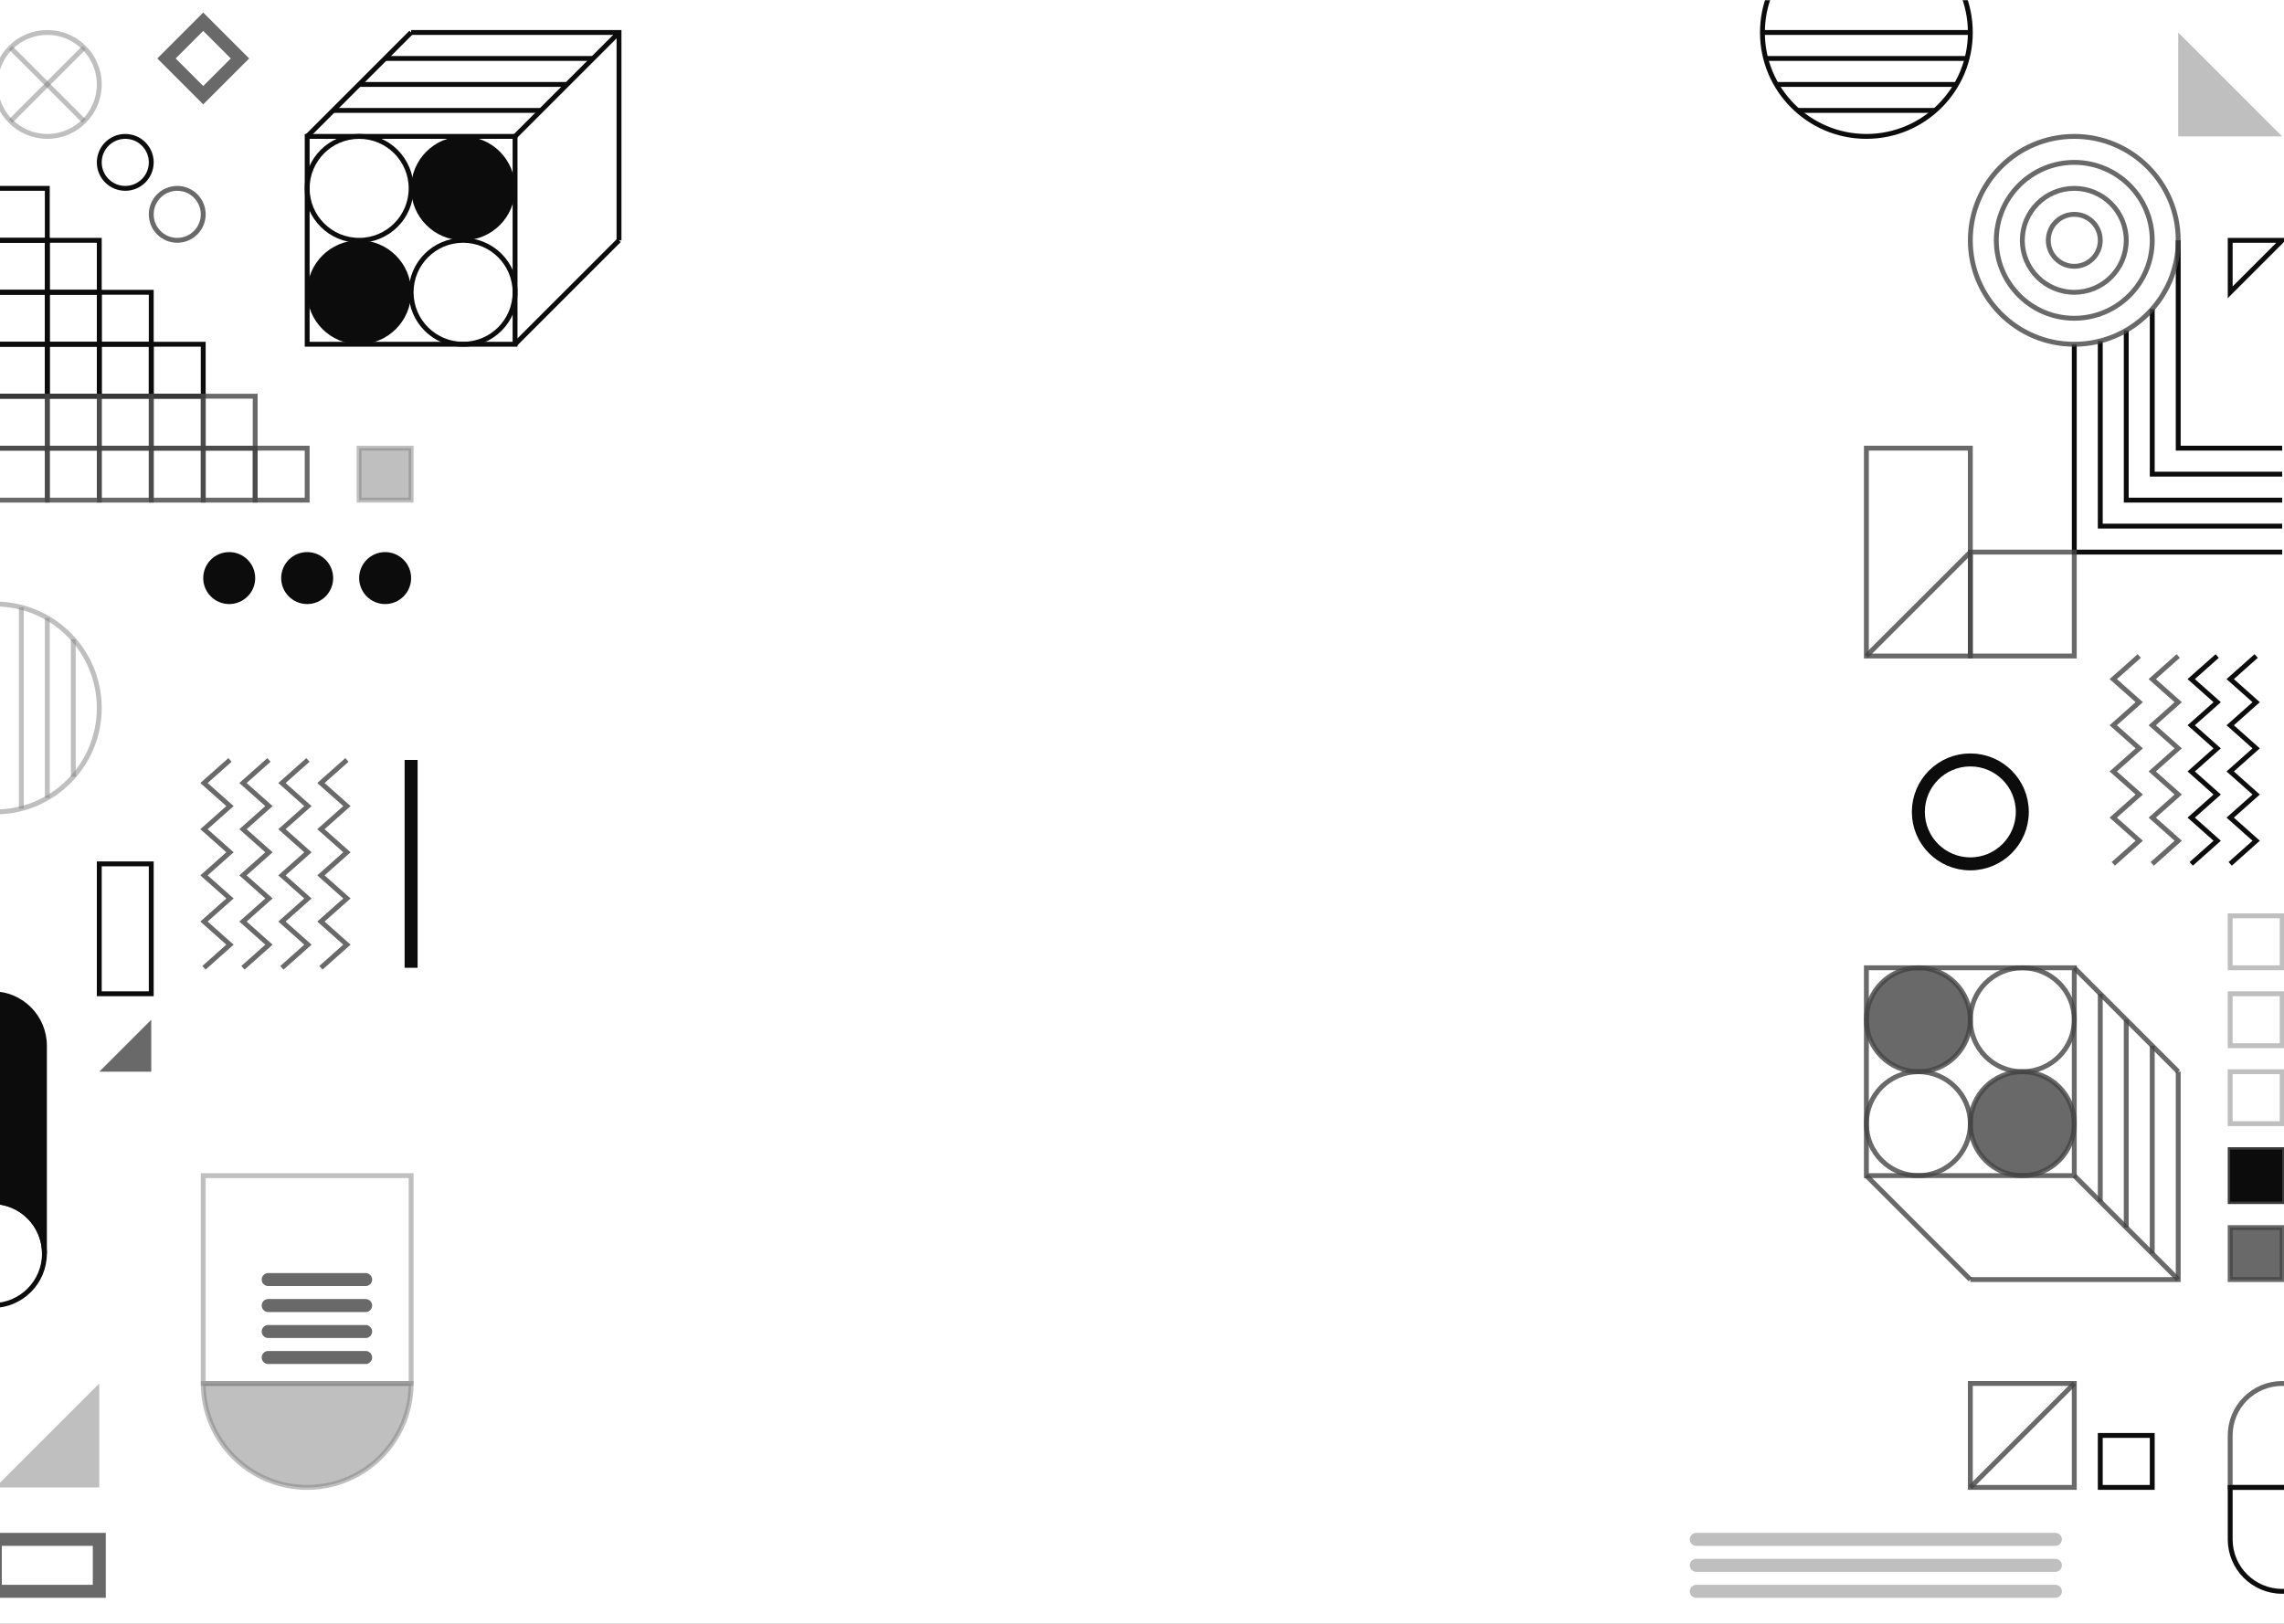 <svg width="1440" height="1024" viewBox="0 0 1440 1024" fill="none" xmlns="http://www.w3.org/2000/svg">
<rect x="0" y="0" width="1440" height="1024" fill="#333333" stroke="none"/>
<g clip-path="url(#clip0_16_2114)">
<rect width="1440" height="1024" fill="white"/>
<g clip-path="url(#clip1_16_2114)">
<mask id="mask0_16_2114" style="mask-type:luminance" maskUnits="userSpaceOnUse" x="-48" y="0" width="1536" height="1024">
<path d="M1488 0H-48V1024H1488V0Z" fill="white"/>
</mask>
<g mask="url(#mask0_16_2114)">
<path d="M1307.78 217.088V348.16H1438.85" stroke="#0C0C0C" stroke-width="3.072" stroke-miterlimit="10"/>
<path d="M1324.16 215.02V331.776H1438.85" stroke="#0C0C0C" stroke-width="3.072" stroke-miterlimit="10"/>
<path d="M1340.54 208.323V315.392H1438.85" stroke="#0C0C0C" stroke-width="3.072" stroke-miterlimit="10"/>
<path d="M1356.93 194.908V299.008H1438.85" stroke="#0C0C0C" stroke-width="3.072" stroke-miterlimit="10"/>
<path d="M1373.31 151.552V282.624H1438.85" stroke="#0C0C0C" stroke-width="3.072" stroke-miterlimit="10"/>
<path d="M1307.78 217.088C1343.97 217.088 1373.31 187.747 1373.31 151.552C1373.31 115.357 1343.97 86.016 1307.78 86.016C1271.58 86.016 1242.24 115.357 1242.24 151.552C1242.24 187.747 1271.58 217.088 1307.78 217.088Z" stroke="#434443" stroke-opacity="0.8" stroke-width="3.072" stroke-miterlimit="10"/>
<path d="M1307.78 200.704C1334.92 200.704 1356.93 178.698 1356.93 151.552C1356.93 124.406 1334.92 102.4 1307.78 102.4C1280.63 102.4 1258.62 124.406 1258.62 151.552C1258.62 178.698 1280.63 200.704 1307.78 200.704Z" stroke="#434443" stroke-opacity="0.8" stroke-width="3.072" stroke-miterlimit="10"/>
<path d="M1307.78 184.32C1325.87 184.32 1340.54 169.649 1340.54 151.552C1340.54 133.455 1325.87 118.784 1307.78 118.784C1289.68 118.784 1275.01 133.455 1275.01 151.552C1275.01 169.649 1289.68 184.32 1307.78 184.32Z" stroke="#434443" stroke-opacity="0.8" stroke-width="3.072" stroke-miterlimit="10"/>
<path d="M1307.78 167.936C1316.82 167.936 1324.16 160.601 1324.16 151.552C1324.16 142.503 1316.82 135.168 1307.78 135.168C1298.73 135.168 1291.39 142.503 1291.39 151.552C1291.39 160.601 1298.73 167.936 1307.78 167.936Z" stroke="#434443" stroke-opacity="0.8" stroke-width="3.072" stroke-miterlimit="10"/>
<path d="M1438.85 86.016H1373.31V20.48L1438.85 86.016Z" fill="#828180" fill-opacity="0.5"/>
<path d="M1242.24 282.624H1176.7V413.696H1242.24V282.624Z" stroke="#434443" stroke-opacity="0.8" stroke-width="3.072" stroke-miterlimit="10"/>
<path d="M1307.78 348.16H1242.24V413.696H1307.78V348.16Z" stroke="#434443" stroke-opacity="0.8" stroke-width="3.072" stroke-miterlimit="10"/>
<path d="M1242.24 348.16L1176.7 413.696" stroke="#434443" stroke-opacity="0.8" stroke-width="3.072" stroke-miterlimit="10"/>
<path d="M1348.74 413.696L1332.35 428.249L1348.74 442.808L1332.35 457.367L1348.74 471.927L1332.35 486.49L1348.74 501.045L1332.35 515.613L1348.74 530.19L1332.35 544.768" stroke="#434443" stroke-opacity="0.8" stroke-width="3.072" stroke-miterlimit="10"/>
<path d="M1373.31 413.696L1356.93 428.249L1373.31 442.808L1356.93 457.367L1373.31 471.927L1356.93 486.49L1373.31 501.045L1356.93 515.613L1373.31 530.19L1356.93 544.768" stroke="#434443" stroke-opacity="0.8" stroke-width="3.072" stroke-miterlimit="10"/>
<path d="M1397.89 413.696L1381.5 428.249L1397.89 442.808L1381.5 457.367L1397.89 471.927L1381.5 486.49L1397.89 501.045L1381.5 515.613L1397.89 530.19L1381.5 544.768" stroke="#0C0C0C" stroke-width="3.072" stroke-miterlimit="10"/>
<path d="M1422.46 413.696L1406.08 428.249L1422.46 442.808L1406.08 457.367L1422.46 471.927L1406.08 486.49L1422.46 501.045L1406.08 515.613L1422.46 530.19L1406.08 544.768" stroke="#0C0C0C" stroke-width="3.072" stroke-miterlimit="10"/>
<path d="M1069.46 1003.52H1295.86" stroke="#828180" stroke-opacity="0.5" stroke-width="8.192" stroke-miterlimit="10" stroke-linecap="round"/>
<path d="M1069.46 987.136H1295.86" stroke="#828180" stroke-opacity="0.5" stroke-width="8.192" stroke-miterlimit="10" stroke-linecap="round"/>
<path d="M1069.46 970.752H1295.86" stroke="#828180" stroke-opacity="0.5" stroke-width="8.192" stroke-miterlimit="10" stroke-linecap="round"/>
<path d="M1307.78 610.304H1176.7V741.376H1307.78V610.304Z" stroke="#434443" stroke-opacity="0.8" stroke-width="3.072" stroke-miterlimit="10"/>
<path d="M1373.31 675.84V806.912H1242.24" stroke="#434443" stroke-opacity="0.8" stroke-width="3.072" stroke-miterlimit="10"/>
<path d="M1307.78 610.304L1373.31 675.84" stroke="#434443" stroke-opacity="0.8" stroke-width="3.072" stroke-miterlimit="10"/>
<path d="M1176.7 741.376L1242.24 806.912" stroke="#434443" stroke-opacity="0.8" stroke-width="3.072" stroke-miterlimit="10"/>
<path d="M1307.78 741.376L1373.31 806.912" stroke="#434443" stroke-opacity="0.8" stroke-width="3.072" stroke-miterlimit="10"/>
<path d="M1324.16 757.76V626.688" stroke="#434443" stroke-opacity="0.8" stroke-width="3.072" stroke-miterlimit="10"/>
<path d="M1340.54 774.144V643.072" stroke="#434443" stroke-opacity="0.8" stroke-width="3.072" stroke-miterlimit="10"/>
<path d="M1356.93 790.528V659.456" stroke="#434443" stroke-opacity="0.8" stroke-width="3.072" stroke-miterlimit="10"/>
<path d="M1209.47 675.84C1227.57 675.84 1242.24 661.169 1242.24 643.072C1242.24 624.975 1227.57 610.304 1209.47 610.304C1191.37 610.304 1176.7 624.975 1176.7 643.072C1176.7 661.169 1191.37 675.84 1209.47 675.84Z" fill="#434443" fill-opacity="0.8" stroke="#434443" stroke-opacity="0.8" stroke-width="3.072" stroke-miterlimit="10"/>
<path d="M1209.47 741.376C1227.57 741.376 1242.24 726.705 1242.24 708.608C1242.24 690.511 1227.57 675.84 1209.47 675.84C1191.37 675.84 1176.7 690.511 1176.7 708.608C1176.7 726.705 1191.37 741.376 1209.47 741.376Z" stroke="#434443" stroke-opacity="0.8" stroke-width="3.072" stroke-miterlimit="10"/>
<path d="M1275.01 675.84C1293.11 675.84 1307.78 661.169 1307.78 643.072C1307.78 624.975 1293.11 610.304 1275.01 610.304C1256.91 610.304 1242.24 624.975 1242.24 643.072C1242.24 661.169 1256.91 675.84 1275.01 675.84Z" stroke="#434443" stroke-opacity="0.8" stroke-width="3.072" stroke-miterlimit="10"/>
<path d="M1275.01 741.376C1293.11 741.376 1307.78 726.705 1307.78 708.608C1307.78 690.511 1293.11 675.84 1275.01 675.84C1256.91 675.84 1242.24 690.511 1242.24 708.608C1242.24 726.705 1256.91 741.376 1275.01 741.376Z" fill="#434443" fill-opacity="0.8" stroke="#434443" stroke-opacity="0.8" stroke-width="3.072" stroke-miterlimit="10"/>
<path d="M193.664 86.016V217.088H324.736V86.016H193.664Z" stroke="#0C0C0C" stroke-width="3.072" stroke-miterlimit="10"/>
<path d="M259.2 20.48H390.272V151.552" stroke="#0C0C0C" stroke-width="3.072" stroke-miterlimit="10"/>
<path d="M193.664 86.016L259.2 20.48" stroke="#0C0C0C" stroke-width="3.072" stroke-miterlimit="10"/>
<path d="M324.736 217.088L390.272 151.552" stroke="#0C0C0C" stroke-width="3.072" stroke-miterlimit="10"/>
<path d="M324.736 86.016L390.272 20.48" stroke="#0C0C0C" stroke-width="3.072" stroke-miterlimit="10"/>
<path d="M341.12 69.632H210.048" stroke="#0C0C0C" stroke-width="3.072" stroke-miterlimit="10"/>
<path d="M357.504 53.248H226.432" stroke="#0C0C0C" stroke-width="3.072" stroke-miterlimit="10"/>
<path d="M373.888 36.864H242.816" stroke="#0C0C0C" stroke-width="3.072" stroke-miterlimit="10"/>
<path d="M226.432 217.088C244.529 217.088 259.2 202.417 259.2 184.32C259.2 166.223 244.529 151.552 226.432 151.552C208.335 151.552 193.664 166.223 193.664 184.32C193.664 202.417 208.335 217.088 226.432 217.088Z" fill="#0C0C0C"/>
<path d="M291.968 217.088C310.065 217.088 324.736 202.417 324.736 184.32C324.736 166.223 310.065 151.552 291.968 151.552C273.871 151.552 259.2 166.223 259.2 184.32C259.2 202.417 273.871 217.088 291.968 217.088Z" stroke="#0C0C0C" stroke-width="3.072" stroke-miterlimit="10"/>
<path d="M226.432 151.552C244.529 151.552 259.2 136.881 259.2 118.784C259.2 100.687 244.529 86.016 226.432 86.016C208.335 86.016 193.664 100.687 193.664 118.784C193.664 136.881 208.335 151.552 226.432 151.552Z" stroke="#0C0C0C" stroke-width="3.072" stroke-miterlimit="10"/>
<path d="M291.968 151.552C310.065 151.552 324.736 136.881 324.736 118.784C324.736 100.687 310.065 86.016 291.968 86.016C273.871 86.016 259.2 100.687 259.2 118.784C259.2 136.881 273.871 151.552 291.968 151.552Z" fill="#0C0C0C"/>
<path d="M1438.85 577.536H1406.08V610.304H1438.85V577.536Z" stroke="#828180" stroke-opacity="0.5" stroke-width="3.072" stroke-miterlimit="10"/>
<path d="M1438.85 626.688H1406.08V659.456H1438.85V626.688Z" stroke="#828180" stroke-opacity="0.5" stroke-width="3.072" stroke-miterlimit="10"/>
<path d="M1438.85 675.84H1406.08V708.608H1438.85V675.84Z" stroke="#828180" stroke-opacity="0.5" stroke-width="3.072" stroke-miterlimit="10"/>
<path d="M1438.85 724.992H1406.08V757.76H1438.85V724.992Z" fill="#0C0C0C" stroke="#0C0C0C" stroke-opacity="0.8" stroke-width="3.072" stroke-miterlimit="10"/>
<path d="M1438.85 774.144H1406.08V806.912H1438.85V774.144Z" fill="#434443" fill-opacity="0.8" stroke="#434443" stroke-opacity="0.8" stroke-width="3.072" stroke-miterlimit="10"/>
<path d="M226.432 282.624V315.392H259.2V282.624H226.432Z" fill="#828180" fill-opacity="0.5" stroke="#828180" stroke-opacity="0.5" stroke-width="3.072" stroke-miterlimit="10"/>
<path d="M1176.7 86.016C1212.9 86.016 1242.24 56.675 1242.24 20.48C1242.24 -15.714 1212.9 -45.056 1176.7 -45.056C1140.51 -45.056 1111.17 -15.714 1111.17 20.48C1111.17 56.675 1140.51 86.016 1176.7 86.016Z" stroke="#0C0C0C" stroke-width="3.072" stroke-miterlimit="10"/>
<path d="M1242.24 20.48H1111.17" stroke="#0C0C0C" stroke-width="3.072" stroke-miterlimit="10"/>
<path d="M1240.17 36.864H1113.24" stroke="#0C0C0C" stroke-width="3.072" stroke-miterlimit="10"/>
<path d="M1233.47 53.248H1119.93" stroke="#0C0C0C" stroke-width="3.072" stroke-miterlimit="10"/>
<path d="M1220.06 69.632H1133.35" stroke="#0C0C0C" stroke-width="3.072" stroke-miterlimit="10"/>
<path d="M1406.08 184.32V151.552H1438.85L1406.08 184.32Z" stroke="#0C0C0C" stroke-width="3.072" stroke-miterlimit="10"/>
<path d="M128.128 741.376V872.448H259.2V741.376H128.128Z" stroke="#828180" stroke-opacity="0.5" stroke-width="3.072" stroke-miterlimit="10"/>
<path d="M62.592 872.448V937.984H-2.944L62.592 872.448Z" fill="#828180" fill-opacity="0.5"/>
<path d="M169.088 856.064H230.528" stroke="#434443" stroke-opacity="0.8" stroke-width="8.192" stroke-miterlimit="10" stroke-linecap="round"/>
<path d="M169.088 839.68H230.528" stroke="#434443" stroke-opacity="0.8" stroke-width="8.192" stroke-miterlimit="10" stroke-linecap="round"/>
<path d="M169.088 823.296H230.528" stroke="#434443" stroke-opacity="0.8" stroke-width="8.192" stroke-miterlimit="10" stroke-linecap="round"/>
<path d="M169.088 806.912H230.528" stroke="#434443" stroke-opacity="0.8" stroke-width="8.192" stroke-miterlimit="10" stroke-linecap="round"/>
<path d="M259.2 872.448C259.2 908.642 229.858 937.984 193.664 937.984C157.47 937.984 128.128 908.642 128.128 872.448H259.2Z" fill="#828180" fill-opacity="0.5" stroke="#828180" stroke-opacity="0.5" stroke-width="3.072" stroke-miterlimit="10"/>
<path d="M144.995 479.232L128.611 493.785L144.995 508.344L128.611 522.904L144.995 537.463L128.611 552.026L144.995 566.581L128.611 581.149L144.995 595.726L128.611 610.304" stroke="#434443" stroke-opacity="0.8" stroke-width="3.072" stroke-miterlimit="10"/>
<path d="M169.572 479.232L153.188 493.785L169.572 508.344L153.188 522.904L169.572 537.463L153.188 552.026L169.572 566.581L153.188 581.149L169.572 595.726L153.188 610.304" stroke="#434443" stroke-opacity="0.8" stroke-width="3.072" stroke-miterlimit="10"/>
<path d="M194.147 479.232L177.763 493.785L194.147 508.344L177.763 522.904L194.147 537.463L177.763 552.026L194.147 566.581L177.763 581.149L194.147 595.726L177.763 610.304" stroke="#434443" stroke-opacity="0.8" stroke-width="3.072" stroke-miterlimit="10"/>
<path d="M218.723 479.232L202.339 493.785L218.723 508.344L202.339 522.904L218.723 537.463L202.339 552.026L218.723 566.581L202.339 581.149L218.723 595.726L202.339 610.304" stroke="#434443" stroke-opacity="0.8" stroke-width="3.072" stroke-miterlimit="10"/>
<path d="M-2.944 512C33.251 512 62.592 482.659 62.592 446.464C62.592 410.27 33.251 380.928 -2.944 380.928C-39.138 380.928 -68.48 410.27 -68.48 446.464C-68.48 482.659 -39.138 512 -2.944 512Z" stroke="#828180" stroke-opacity="0.5" stroke-width="3.072" stroke-miterlimit="10"/>
<path d="M13.44 382.997V509.932" stroke="#828180" stroke-opacity="0.5" stroke-width="3.072" stroke-miterlimit="10"/>
<path d="M29.824 389.693V503.235" stroke="#828180" stroke-opacity="0.5" stroke-width="3.072" stroke-miterlimit="10"/>
<path d="M46.208 403.108V489.82" stroke="#828180" stroke-opacity="0.5" stroke-width="3.072" stroke-miterlimit="10"/>
<path d="M95.36 643.072V675.84H62.592L95.36 643.072Z" fill="#434443" fill-opacity="0.8"/>
<path d="M-4.75 823.296C13.347 823.296 28.018 808.625 28.018 790.528C28.018 772.431 13.347 757.76 -4.75 757.76C-22.847 757.76 -37.518 772.431 -37.518 790.528C-37.518 808.625 -22.847 823.296 -4.75 823.296Z" stroke="#0C0C0C" stroke-width="3.072" stroke-miterlimit="10"/>
<path d="M-4.75 626.688C13.354 626.688 28.018 641.352 28.018 659.456V790.528C28.018 772.424 13.354 757.76 -4.75 757.76C-22.854 757.76 -37.518 772.424 -37.518 790.528V659.456C-37.518 641.352 -22.854 626.688 -4.75 626.688Z" fill="#0C0C0C" stroke="#0C0C0C" stroke-width="3.072" stroke-miterlimit="10"/>
<path d="M62.592 544.768L62.592 626.688H95.36V544.768H62.592Z" stroke="#0C0C0C" stroke-width="3.072" stroke-miterlimit="10"/>
<path d="M242.816 380.928C251.865 380.928 259.2 373.593 259.2 364.544C259.2 355.495 251.865 348.16 242.816 348.16C233.767 348.16 226.432 355.495 226.432 364.544C226.432 373.593 233.767 380.928 242.816 380.928Z" fill="#0C0C0C"/>
<path d="M193.664 380.928C202.713 380.928 210.048 373.593 210.048 364.544C210.048 355.495 202.713 348.16 193.664 348.16C184.615 348.16 177.28 355.495 177.28 364.544C177.28 373.593 184.615 380.928 193.664 380.928Z" fill="#0C0C0C"/>
<path d="M144.512 380.928C153.561 380.928 160.896 373.593 160.896 364.544C160.896 355.495 153.561 348.16 144.512 348.16C135.463 348.16 128.128 355.495 128.128 364.544C128.128 373.593 135.463 380.928 144.512 380.928Z" fill="#0C0C0C"/>
<path d="M29.824 217.088L29.824 249.856H62.592V217.088H29.824Z" stroke="#0C0C0C" stroke-width="3.072" stroke-miterlimit="10"/>
<path d="M62.592 217.088V249.856H95.36V217.088H62.592Z" stroke="#0C0C0C" stroke-width="3.072" stroke-miterlimit="10"/>
<path d="M95.36 217.088V249.856H128.128V217.088H95.36Z" stroke="#0C0C0C" stroke-width="3.072" stroke-miterlimit="10"/>
<path d="M29.824 184.32L29.824 217.088H62.592V184.32H29.824Z" stroke="#0C0C0C" stroke-width="3.072" stroke-miterlimit="10"/>
<path d="M62.592 184.32V217.088H95.36V184.32H62.592Z" stroke="#0C0C0C" stroke-width="3.072" stroke-miterlimit="10"/>
<path d="M29.824 151.552L29.824 184.32H62.592V151.552H29.824Z" stroke="#0C0C0C" stroke-width="3.072" stroke-miterlimit="10"/>
<path d="M-2.944 217.088L-2.944 249.856H29.824V217.088H-2.944Z" stroke="#0C0C0C" stroke-width="3.072" stroke-miterlimit="10"/>
<path d="M-2.944 184.32L-2.944 217.088H29.824V184.32H-2.944Z" stroke="#0C0C0C" stroke-width="3.072" stroke-miterlimit="10"/>
<path d="M-2.944 151.552L-2.944 184.32H29.824V151.552H-2.944Z" stroke="#0C0C0C" stroke-width="3.072" stroke-miterlimit="10"/>
<path d="M-2.944 118.784L-2.944 151.552H29.824V118.784H-2.944Z" stroke="#0C0C0C" stroke-width="3.072" stroke-miterlimit="10"/>
<path d="M1307.78 872.448H1242.24V937.984H1307.78V872.448Z" stroke="#434443" stroke-opacity="0.8" stroke-width="3.072" stroke-miterlimit="10"/>
<path d="M1356.93 905.216H1324.16V937.984H1356.93V905.216Z" stroke="#0C0C0C" stroke-width="3.072" stroke-miterlimit="10"/>
<path d="M1307.78 872.448L1242.24 937.984" stroke="#434443" stroke-opacity="0.8" stroke-width="3.072" stroke-miterlimit="10"/>
<path d="M1471.62 937.984H1406.08V905.216C1406.08 887.118 1420.75 872.448 1438.85 872.448C1456.95 872.448 1471.62 887.118 1471.62 905.216V937.984Z" stroke="#434443" stroke-opacity="0.8" stroke-width="3.072" stroke-miterlimit="10"/>
<path d="M1438.85 1003.52C1420.75 1003.52 1406.08 988.85 1406.08 970.752V937.984H1471.62V970.752C1471.62 988.85 1456.95 1003.52 1438.85 1003.52Z" stroke="#0C0C0C" stroke-width="3.072" stroke-miterlimit="10"/>
<path d="M29.824 86.016C47.921 86.016 62.592 71.345 62.592 53.248C62.592 35.151 47.921 20.48 29.824 20.48C11.727 20.48 -2.944 35.151 -2.944 53.248C-2.944 71.345 11.727 86.016 29.824 86.016Z" stroke="#828180" stroke-opacity="0.5" stroke-width="3.072" stroke-miterlimit="10"/>
<path d="M52.995 76.419L6.653 30.077" stroke="#828180" stroke-opacity="0.5" stroke-width="3.072" stroke-miterlimit="10"/>
<path d="M52.995 30.077L6.653 76.419" stroke="#828180" stroke-opacity="0.5" stroke-width="3.072" stroke-miterlimit="10"/>
<path d="M78.976 118.784C88.025 118.784 95.36 111.449 95.36 102.4C95.36 93.351 88.025 86.016 78.976 86.016C69.927 86.016 62.592 93.351 62.592 102.4C62.592 111.449 69.927 118.784 78.976 118.784Z" stroke="#0C0C0C" stroke-width="3.072" stroke-miterlimit="10"/>
<path d="M111.744 151.552C120.793 151.552 128.128 144.217 128.128 135.168C128.128 126.119 120.793 118.784 111.744 118.784C102.696 118.784 95.36 126.119 95.36 135.168C95.36 144.217 102.696 151.552 111.744 151.552Z" stroke="#434443" stroke-opacity="0.8" stroke-width="3.072" stroke-miterlimit="10"/>
<path d="M1242.24 544.768C1260.34 544.768 1275.01 530.097 1275.01 512C1275.01 493.903 1260.34 479.232 1242.24 479.232C1224.14 479.232 1209.47 493.903 1209.47 512C1209.47 530.097 1224.14 544.768 1242.24 544.768Z" stroke="#0C0C0C" stroke-width="8.192" stroke-miterlimit="10"/>
<path d="M62.592 970.752H-2.944V1003.52H62.592V970.752Z" stroke="#434443" stroke-opacity="0.8" stroke-width="8.192" stroke-miterlimit="10"/>
<path d="M151.297 36.863L128.127 13.692L104.957 36.863L128.127 60.033L151.297 36.863Z" stroke="#434443" stroke-opacity="0.8" stroke-width="8.192" stroke-miterlimit="10"/>
<path d="M259.2 610.304V479.232" stroke="#0C0C0C" stroke-width="8.192" stroke-miterlimit="10"/>
<path d="M-2.944 282.624L-2.944 315.392H29.824V282.624H-2.944Z" stroke="#434443" stroke-opacity="0.8" stroke-width="3.072" stroke-miterlimit="10"/>
<path d="M29.824 282.624L29.824 315.392H62.592V282.624H29.824Z" stroke="#434443" stroke-opacity="0.8" stroke-width="3.072" stroke-miterlimit="10"/>
<path d="M62.592 282.624V315.392H95.36V282.624H62.592Z" stroke="#434443" stroke-opacity="0.8" stroke-width="3.072" stroke-miterlimit="10"/>
<path d="M95.36 282.624V315.392H128.128V282.624H95.36Z" stroke="#434443" stroke-opacity="0.8" stroke-width="3.072" stroke-miterlimit="10"/>
<path d="M128.128 282.624V315.392H160.896V282.624H128.128Z" stroke="#434443" stroke-opacity="0.8" stroke-width="3.072" stroke-miterlimit="10"/>
<path d="M160.896 282.624V315.392H193.664V282.624H160.896Z" stroke="#434443" stroke-opacity="0.8" stroke-width="3.072" stroke-miterlimit="10"/>
<path d="M-2.944 249.856L-2.944 282.624H29.824V249.856H-2.944Z" stroke="#434443" stroke-opacity="0.8" stroke-width="3.072" stroke-miterlimit="10"/>
<path d="M29.824 249.856L29.824 282.624H62.592V249.856H29.824Z" stroke="#434443" stroke-opacity="0.8" stroke-width="3.072" stroke-miterlimit="10"/>
<path d="M62.592 249.856V282.624H95.36V249.856H62.592Z" stroke="#434443" stroke-opacity="0.8" stroke-width="3.072" stroke-miterlimit="10"/>
<path d="M95.36 249.856V282.624H128.128V249.856H95.36Z" stroke="#434443" stroke-opacity="0.8" stroke-width="3.072" stroke-miterlimit="10"/>
<path d="M128.128 249.856V282.624H160.896V249.856H128.128Z" stroke="#434443" stroke-opacity="0.8" stroke-width="3.072" stroke-miterlimit="10"/>
</g>
</g>
</g>
<defs>
<clipPath id="clip0_16_2114">
<rect width="1440" height="1024" fill="white"/>
</clipPath>
<clipPath id="clip1_16_2114">
<rect width="1536" height="1024" fill="white" transform="translate(-48)"/>
</clipPath>
</defs>
</svg>
